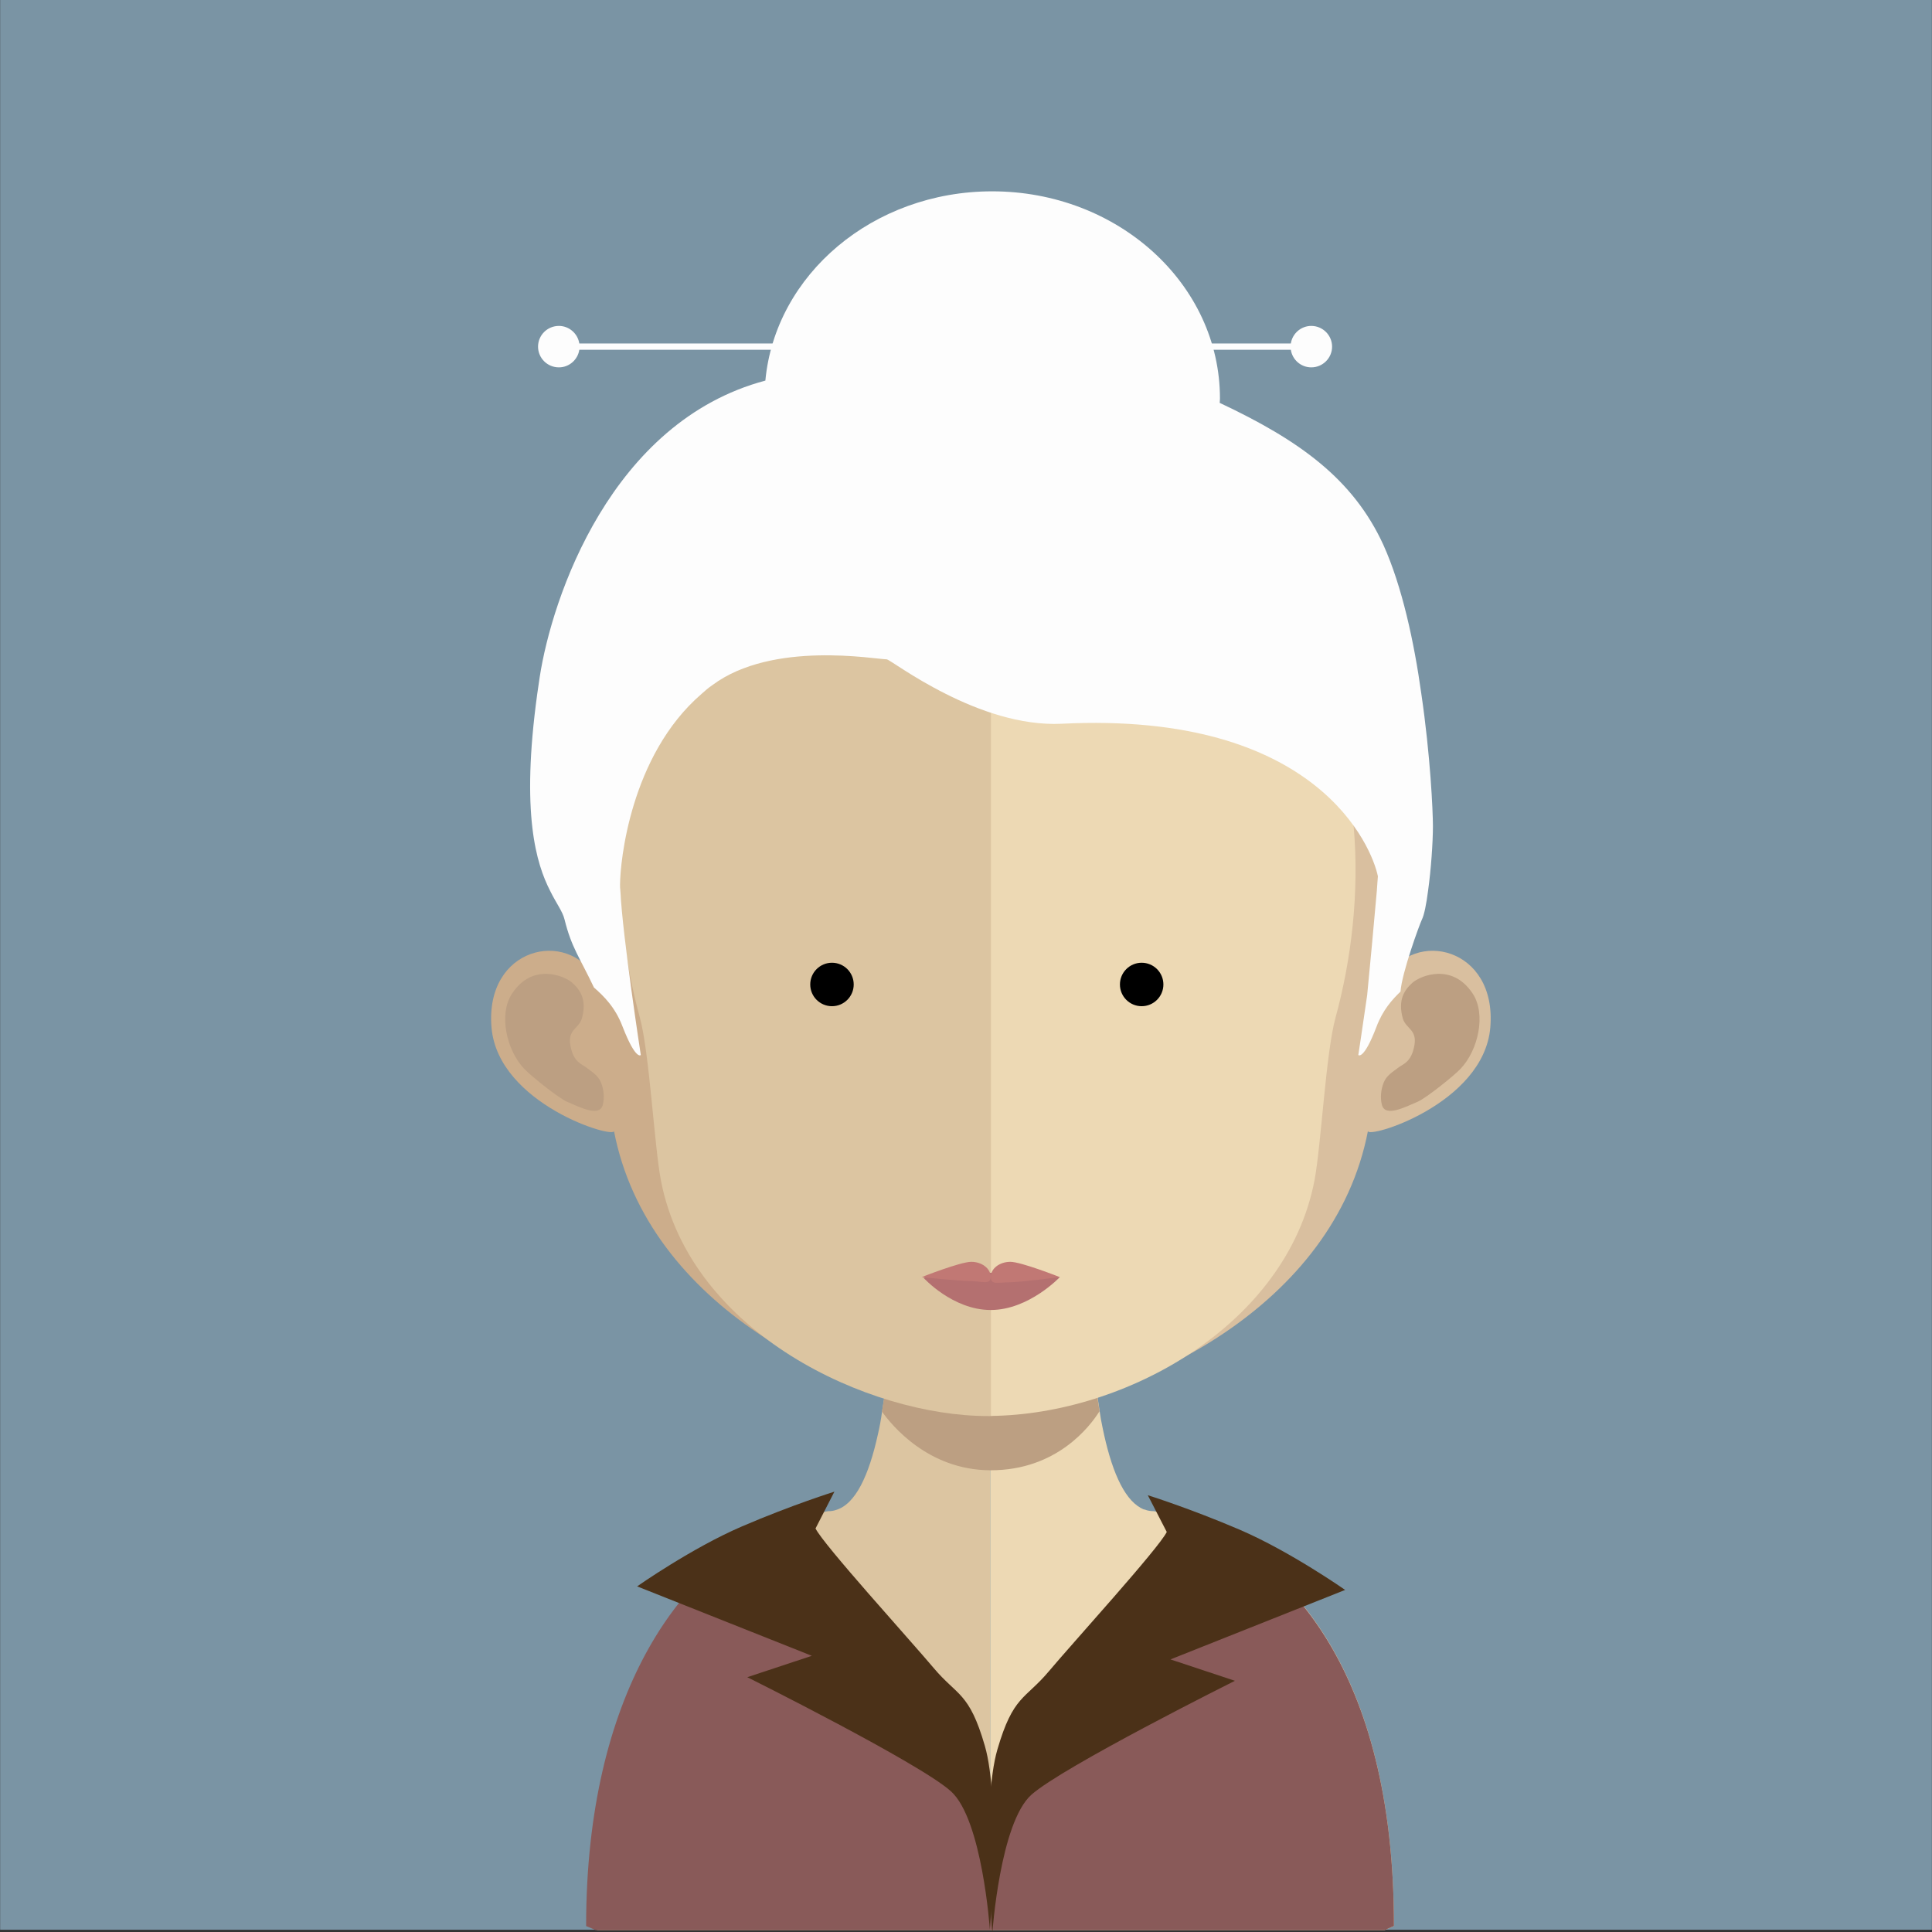 <?xml version="1.0" encoding="utf-8"?>
<!-- Generator: Adobe Illustrator 16.0.3, SVG Export Plug-In . SVG Version: 6.00 Build 0)  -->
<!DOCTYPE svg PUBLIC "-//W3C//DTD SVG 1.1//EN" "http://www.w3.org/Graphics/SVG/1.1/DTD/svg11.dtd">
<svg version="1.1" id="Layer_1" xmlns="http://www.w3.org/2000/svg" xmlns:xlink="http://www.w3.org/1999/xlink" x="0px" y="0px"
	 width="88.9px" height="88.9px" viewBox="0 0 88.9 88.9" enable-background="new 0 0 88.9 88.9" xml:space="preserve">
<rect x="0" y="0" width="88.9" height="88.9" fill="#333333" stroke="none"/>
<g>
	<rect x="0.006" y="-0.053" fill="#7A94A4" width="88.889" height="88.851"/>
	<path fill="#DCC5A1" d="M45.567,55.698v33.115H27.502c-0.293-0.123-0.444-0.188-0.444-0.188c0-10.805,4.095-15.529,7.301-17.572
		c2.064-1.314,3.762-1.518,3.762-1.518h0.087c0.076-0.01,0.164-0.021,0.24-0.049c0.913-0.252,1.533-1.59,1.951-3.498
		c0.079-0.34,0.143-0.682,0.19-1.049c0.103-0.604,0.192-1.25,0.255-1.918c0.038-0.404,0.075-0.809,0.113-1.227
		c0.164-2.031,0.218-4.238,0.218-6.338C41.175,55.458,43.607,55.698,45.567,55.698"/>
	<path fill="#EDD9B4" d="M64.142,88.626c0,0-0.164,0.064-0.43,0.188H45.567V55.698h0.041c1.959,0,4.408-0.24,4.408-0.24
		c0,2.088,0.05,4.27,0.216,6.289c0.038,0.406,0.073,0.811,0.115,1.199c0.076,0.695,0.151,1.352,0.251,1.971v0.014
		c0.038,0.277,0.088,0.527,0.14,0.781c0.381,1.855,0.937,3.221,1.75,3.674c0.064,0.025,0.125,0.076,0.188,0.076
		c0.129,0.053,0.269,0.074,0.409,0.074c0,0,1.138,0.139,2.685,0.912C59.04,72.087,64.142,76.571,64.142,88.626"/>
	<path fill="#BC9F82" d="M50.593,64.927v0.012c-0.445,0.709-1.975,2.715-5.005,2.715h-0.026c-2.873-0.014-4.546-2.094-4.979-2.701
		c0.105-0.607,0.19-1.25,0.252-1.92c0.041-0.404,0.078-0.809,0.116-1.225c1.404,0.354,2.929,0.57,4.561,0.594h0.05
		c1.673-0.023,3.217-0.25,4.663-0.645c0.04,0.404,0.078,0.811,0.113,1.199C50.417,63.651,50.49,64.306,50.593,64.927"/>
	<rect x="40.583" y="61.757" fill="none" width="10.01" height="5.895"/>
	<path fill="#895A59" d="M64.142,88.626c0,0-0.164,0.064-0.43,0.188H27.414c-0.293-0.123-0.444-0.188-0.444-0.188
		c0-10.805,4.475-16.486,8.395-18.178c2.946,2.967,6.418,7.596,7.354,8.469c1.585,1.484,2.553,4.014,3.554,3.377
		c1.02-0.648,6.581-8.463,9.474-11.846C59.022,72.087,64.142,76.571,64.142,88.626"/>
	<path fill="#4B3118" d="M37.526,70.331c0.359,0.742,4.344,5.123,5.432,6.416c1.085,1.295,1.639,1.1,2.358,3.584
		c0.725,2.49,0.232,8.457,0.232,8.457s-0.348-5.074-1.796-6.367c-1.443-1.297-9.365-5.246-9.365-5.246l2.969-0.984l-8.038-3.195
		c0,0,2.513-1.768,4.83-2.762c2.315-0.994,4.247-1.596,4.247-1.596L37.526,70.331z"/>
	<path fill="#4B3118" d="M53.688,70.493c-0.363,0.748-4.347,5.125-5.433,6.42c-1.088,1.293-1.635,1.1-2.36,3.588
		c-0.726,2.486-0.233,8.451-0.233,8.451s0.349-5.074,1.796-6.367c1.45-1.293,9.366-5.244,9.366-5.244l-2.966-0.984l8.038-3.197
		c0,0-2.517-1.764-4.83-2.762c-2.319-0.994-4.25-1.596-4.25-1.596L53.688,70.493z"/>
	<path fill="#CCAD8B" d="M45.55,20.119c-18.858-0.036-18.966,15.064-18.13,24.91c-1.293-2.311-5.113-1.451-4.804,2.248
		c0.302,3.545,5.707,5.152,5.635,4.76c1.539,8.021,10.428,12.479,17.299,13.113c0.047,0,0.099,0,0.146,0.004V20.12
		C45.644,20.12,45.597,20.119,45.55,20.119"/>
	<path fill="#BC9F82" d="M23.564,45.716c0.948-1.433,2.404-0.814,2.765-0.499c0.38,0.342,0.682,0.795,0.447,1.641
		c-0.135,0.475-0.66,0.512-0.532,1.236c0.141,0.811,0.542,0.863,0.767,1.051c0.222,0.178,0.503,0.326,0.644,0.668
		c0.138,0.342,0.16,0.707,0.085,1.018c-0.144,0.59-1.048,0.121-1.65-0.135c-0.398-0.176-1.658-1.184-1.98-1.527
		C23.305,48.315,22.933,46.665,23.564,45.716"/>
	<path fill="#D9BF9F" d="M45.644,20.119c18.854-0.036,18.966,15.064,18.127,24.91c1.293-2.311,5.116-1.451,4.805,2.248
		c-0.304,3.545-5.706,5.152-5.63,4.76C61.4,60.058,52.515,64.515,45.644,65.149c-0.047,0-0.1,0-0.146,0.004V20.12
		C45.546,20.12,45.597,20.119,45.644,20.119"/>
	<path fill="#BC9F82" d="M67.763,45.716c-0.948-1.433-2.407-0.814-2.767-0.499c-0.38,0.342-0.68,0.795-0.448,1.641
		c0.135,0.475,0.664,0.512,0.536,1.236c-0.142,0.811-0.539,0.863-0.768,1.051c-0.222,0.178-0.506,0.326-0.646,0.668
		c-0.135,0.342-0.161,0.707-0.085,1.018c0.146,0.59,1.047,0.121,1.649-0.135c0.398-0.176,1.661-1.184,1.983-1.527
		C68.021,48.315,68.392,46.665,67.763,45.716"/>
	<path fill="#DCC5A1" d="M45.45,24.392c-6.298,0-10.905,1.734-13.695,5.149c-3.896,4.767-3.75,12.055-2.311,17.286
		c0.438,1.6,0.664,5.904,0.968,7.49c1.36,7.074,9.606,10.842,15.038,10.842c0.047,0,0.099-0.006,0.146-0.006V24.396
		C45.546,24.396,45.497,24.392,45.45,24.392"/>
	<path fill="#EDD9B4" d="M59.116,29.546c-2.77-3.392-7.324-5.121-13.52-5.15v40.757c6.2-0.064,13.613-4.191,14.889-10.836
		c0.304-1.586,0.525-5.891,0.968-7.49C62.884,41.611,63.027,34.334,59.116,29.546"/>
	<path fill="#B47070" d="M48.768,58.765c0,0-1.426,1.514-3.181,1.514c-1.752,0-3.094-1.484-3.094-1.484s1.342-0.227,3.094-0.227
		C47.342,58.567,48.768,58.765,48.768,58.765"/>
	<path fill="#C17874" d="M46.492,58.062c-0.498,0-0.896,0.309-0.904,0.689c-0.009-0.381-0.406-0.689-0.898-0.689
		c-0.497,0-2.278,0.703-2.278,0.703s1.737,0.182,2.234,0.182c0.494,0,0.934,0.195,0.942-0.174c0.009,0.371,0.366,0.23,0.86,0.23
		c0.5,0,2.319-0.238,2.319-0.238S46.985,58.062,46.492,58.062"/>
	<path fill="#FDFDFD" d="M60.339,14.997c-0.48,0-0.872,0.354-0.942,0.809H26.958h-0.301c-0.07-0.455-0.467-0.809-0.939-0.809
		c-0.533,0-0.96,0.428-0.96,0.954c0,0.525,0.427,0.953,0.96,0.953c0.473,0,0.869-0.352,0.939-0.809h0.301h32.138h0.301
		c0.07,0.457,0.462,0.809,0.942,0.809c0.527,0,0.956-0.428,0.956-0.953C61.295,15.425,60.866,14.997,60.339,14.997"/>
	<path fill="#FDFDFD" d="M65.402,31.93c-0.33-2.377-0.886-4.952-1.746-6.856c-1.398-3.047-3.879-4.818-7.532-6.536
		c0.003-0.068,0.012-0.134,0.012-0.202c0-5.265-4.694-9.532-10.483-9.532c-5.482,0-9.979,3.829-10.435,8.709
		c-7.096,1.888-9.821,9.978-10.384,13.645c-0.038,0.264-0.076,0.515-0.113,0.772c-0.762,5.54-0.038,7.825,0.594,9.063
		c0.292,0.594,0.573,0.945,0.661,1.313c0.326,1.313,0.695,1.741,1.354,3.133c0.43,0.377,0.978,0.897,1.319,1.805
		c0.608,1.562,0.837,1.303,0.837,1.303s-0.848-5.521-0.939-7.554c-0.015-0.111-0.015-0.215-0.015-0.303
		c0-0.986,0.457-5.922,3.75-8.761c0.155-0.14,0.316-0.281,0.497-0.404c2.773-2.062,7.5-1.187,8.021-1.187
		c0.101,0,1.177,0.819,2.722,1.591c1.497,0.755,3.422,1.463,5.322,1.374c11.807-0.593,14.293,5.707,14.559,7.021
		c-0.014,0.215-0.038,0.441-0.049,0.668c-0.145,1.631-0.319,3.525-0.445,4.802c-0.216,1.512-0.407,2.752-0.407,2.752
		s0.243,0.26,0.837-1.303c0.29-0.771,0.723-1.25,1.104-1.615c0.061-0.859,0.872-3.083,0.988-3.323c0.1-0.201,0.201-0.694,0.28-1.313
		c0.136-0.973,0.224-2.221,0.224-2.988C65.933,37.307,65.82,34.769,65.402,31.93"/>
	<circle cx="38.283" cy="45.3" r="1"/>
	<circle cx="52.533" cy="45.3" r="1"/>
</g>
</svg>
